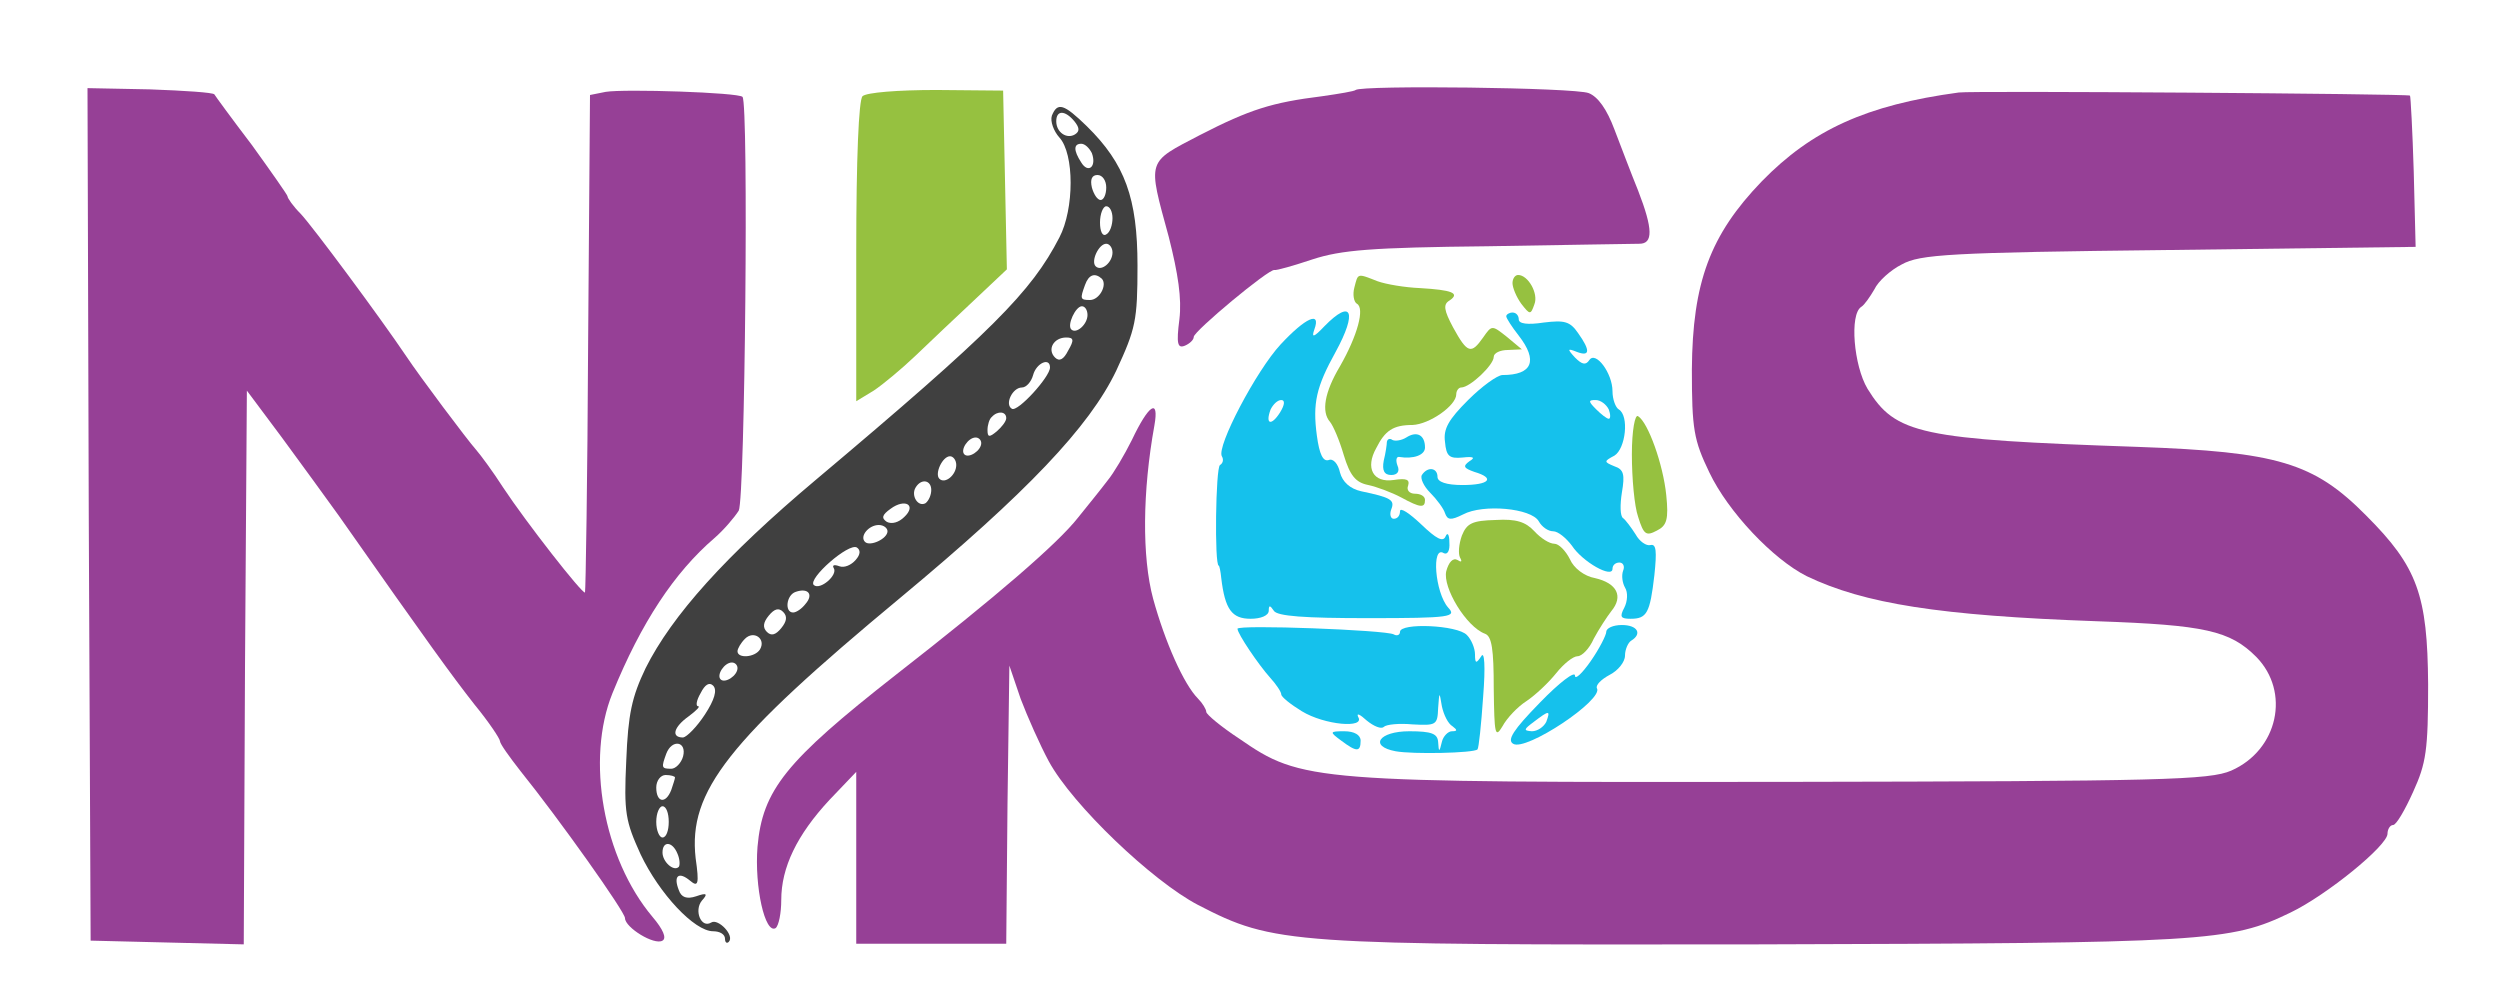 <svg width="135" height="54" viewBox="0 0 135 54" fill="none" xmlns="http://www.w3.org/2000/svg">
<path d="M56.801 6.244C56.7 6.548 56.903 7.088 57.206 7.425C58.016 8.303 58.016 11.273 57.206 12.825C55.688 15.762 53.629 17.854 44.044 25.92C39.184 30.004 36.281 33.244 34.864 36.079C34.121 37.632 33.919 38.543 33.818 41.074C33.682 43.909 33.784 44.348 34.594 46.137C35.606 48.263 37.496 50.288 38.509 50.288C38.88 50.288 39.15 50.457 39.15 50.693C39.15 50.895 39.251 50.963 39.352 50.862C39.69 50.524 38.779 49.579 38.407 49.815C37.867 50.153 37.462 49.174 37.901 48.634C38.239 48.263 38.171 48.195 37.597 48.398C37.091 48.567 36.788 48.465 36.653 48.06C36.349 47.284 36.653 47.048 37.26 47.554C37.699 47.925 37.766 47.757 37.564 46.339C37.159 42.728 39.319 39.994 48.634 32.265C55.451 26.595 58.826 23.052 60.278 20.014C61.324 17.753 61.425 17.314 61.425 14.344C61.425 10.699 60.75 8.843 58.691 6.818C57.443 5.603 57.105 5.502 56.801 6.244ZM58.016 6.548C58.286 6.885 58.32 7.088 58.05 7.257C57.611 7.527 57.038 7.155 57.038 6.548C57.038 5.94 57.51 5.94 58.016 6.548ZM58.961 8.269C59.231 9.012 58.759 9.383 58.388 8.775C57.949 8.1 57.983 7.763 58.388 7.763C58.59 7.763 58.826 7.999 58.961 8.269ZM59.737 10.125C59.737 10.497 59.602 10.8 59.434 10.8C59.265 10.8 59.062 10.497 58.961 10.125C58.86 9.687 58.961 9.45 59.265 9.45C59.535 9.45 59.737 9.754 59.737 10.125ZM60.075 11.779C60.075 12.15 59.94 12.555 59.737 12.657C59.535 12.792 59.4 12.488 59.4 12.015C59.4 11.543 59.569 11.138 59.737 11.138C59.94 11.138 60.075 11.442 60.075 11.779ZM60.075 13.635C60.075 14.175 59.468 14.682 59.164 14.378C58.894 14.108 59.333 13.163 59.737 13.163C59.906 13.163 60.075 13.365 60.075 13.635ZM59.501 15.053C59.805 15.39 59.366 16.2 58.86 16.2C58.32 16.2 58.32 16.133 58.59 15.39C58.792 14.817 59.13 14.715 59.501 15.053ZM58.725 17.01C58.725 17.517 58.117 18.057 57.847 17.787C57.611 17.55 58.084 16.538 58.421 16.538C58.59 16.538 58.725 16.74 58.725 17.01ZM57.679 18.934C57.443 19.407 57.206 19.542 56.97 19.305C56.531 18.867 56.903 18.225 57.578 18.225C57.983 18.225 58.016 18.36 57.679 18.934ZM56.7 19.845C56.7 20.352 54.945 22.275 54.641 22.073C54.236 21.837 54.675 20.925 55.181 20.925C55.417 20.925 55.688 20.622 55.789 20.25C55.958 19.609 56.7 19.272 56.7 19.845ZM54.337 22.579C54.337 22.748 54.101 23.052 53.831 23.288C53.426 23.625 53.325 23.625 53.325 23.22C53.325 22.95 53.426 22.613 53.561 22.512C53.865 22.174 54.337 22.208 54.337 22.579ZM52.987 23.929C52.987 24.334 52.312 24.773 52.076 24.537C51.84 24.3 52.279 23.625 52.684 23.625C52.852 23.625 52.987 23.76 52.987 23.929ZM51.638 25.11C51.638 25.65 51.03 26.157 50.726 25.853C50.456 25.583 50.895 24.638 51.3 24.638C51.469 24.638 51.638 24.84 51.638 25.11ZM50.288 26.46C50.288 26.73 50.153 27.034 49.984 27.169C49.579 27.405 49.174 26.764 49.444 26.325C49.748 25.819 50.288 25.92 50.288 26.46ZM48.836 27.912C48.532 28.215 48.161 28.317 47.891 28.182C47.587 27.979 47.621 27.81 48.094 27.473C48.87 26.899 49.511 27.27 48.836 27.912ZM47.925 28.688C47.925 29.093 46.98 29.532 46.71 29.262C46.406 28.958 46.913 28.35 47.453 28.35C47.722 28.35 47.925 28.519 47.925 28.688ZM46.204 30.24C45.968 30.51 45.596 30.679 45.326 30.578C45.056 30.477 44.921 30.51 45.023 30.679C45.259 31.05 44.28 31.894 43.943 31.59C43.605 31.253 45.833 29.295 46.271 29.565C46.474 29.7 46.474 29.937 46.204 30.24ZM43.504 32.603C43.301 32.873 42.998 33.075 42.829 33.075C42.356 33.075 42.458 32.13 42.964 31.962C43.639 31.725 43.943 32.097 43.504 32.603ZM42.188 33.919C41.884 34.29 41.648 34.358 41.411 34.122C41.175 33.885 41.209 33.615 41.513 33.244C41.816 32.873 42.053 32.805 42.289 33.042C42.525 33.278 42.491 33.548 42.188 33.919ZM41.04 35.067C40.77 35.505 39.825 35.573 39.825 35.168C39.825 35.033 39.994 34.729 40.23 34.493C40.703 34.02 41.377 34.493 41.04 35.067ZM39.825 36.079C39.825 36.484 39.15 36.923 38.914 36.687C38.678 36.45 39.116 35.775 39.521 35.775C39.69 35.775 39.825 35.91 39.825 36.079ZM38.07 38.577C37.631 39.252 37.091 39.792 36.889 39.825C36.214 39.825 36.383 39.252 37.193 38.678C37.597 38.374 37.834 38.138 37.699 38.138C37.564 38.138 37.597 37.834 37.834 37.429C38.07 36.957 38.306 36.822 38.509 37.024C38.745 37.26 38.576 37.8 38.07 38.577ZM36.889 40.838C36.788 41.209 36.484 41.513 36.248 41.513C35.708 41.513 35.708 41.445 35.977 40.703C36.281 39.893 37.091 40.028 36.889 40.838ZM36.45 41.985C36.45 42.053 36.349 42.357 36.248 42.66C35.944 43.437 35.438 43.335 35.438 42.525C35.438 42.154 35.674 41.85 35.944 41.85C36.214 41.85 36.45 41.918 36.45 41.985ZM36.112 44.382C36.112 44.854 35.977 45.225 35.775 45.225C35.606 45.225 35.438 44.854 35.438 44.382C35.438 43.909 35.606 43.538 35.775 43.538C35.977 43.538 36.112 43.909 36.112 44.382ZM36.585 46.103C36.72 46.407 36.72 46.744 36.653 46.812C36.383 47.082 35.775 46.542 35.775 46.035C35.775 45.394 36.315 45.428 36.585 46.103Z" fill="#404040"/>
<path d="M46.575 5.196C46.372 5.399 46.237 8.537 46.237 13.6V21.666L47.182 21.092C47.689 20.755 48.701 19.911 49.444 19.202C50.186 18.494 51.604 17.143 52.582 16.232L54.371 14.545L54.27 9.719L54.169 4.892L50.557 4.859C48.499 4.859 46.777 4.994 46.575 5.196Z" fill="#96C140"/>
<path d="M73.136 15.524C73.035 15.895 73.103 16.3 73.271 16.401C73.71 16.637 73.305 18.122 72.36 19.776C71.516 21.194 71.347 22.24 71.82 22.78C71.989 22.982 72.326 23.759 72.562 24.569C72.9 25.682 73.204 26.054 73.879 26.189C74.351 26.29 75.161 26.594 75.668 26.864C76.714 27.437 76.95 27.437 76.95 26.999C76.95 26.796 76.714 26.661 76.41 26.661C76.106 26.661 75.938 26.459 76.039 26.222C76.14 25.885 75.938 25.817 75.263 25.919C74.149 26.087 73.71 25.277 74.317 24.197C74.79 23.252 75.229 22.949 76.275 22.949C77.186 22.915 78.638 21.902 78.638 21.295C78.638 21.092 78.772 20.924 78.907 20.924C79.38 20.924 80.662 19.709 80.662 19.27C80.662 19.067 81 18.899 81.439 18.899L82.181 18.865L81.371 18.19C80.561 17.549 80.561 17.549 80.089 18.224C79.448 19.135 79.245 19.101 78.469 17.684C77.963 16.739 77.929 16.435 78.266 16.232C78.874 15.827 78.401 15.659 76.68 15.557C75.87 15.524 74.858 15.355 74.385 15.186C73.271 14.747 73.339 14.747 73.136 15.524Z" fill="#96C140"/>
<path d="M81.675 15.288C81.675 15.524 81.877 16.03 82.147 16.401C82.62 17.009 82.654 17.009 82.856 16.435C83.092 15.861 82.519 14.849 81.979 14.849C81.81 14.849 81.675 15.051 81.675 15.288Z" fill="#96C140"/>
<path d="M88.121 24.535C88.121 25.817 88.256 27.336 88.459 27.91C88.762 28.889 88.897 28.956 89.471 28.652C90.011 28.383 90.112 28.045 89.977 26.729C89.809 25.075 88.999 22.814 88.459 22.476C88.29 22.341 88.121 23.253 88.121 24.535Z" fill="#96C140"/>
<path d="M78.941 28.923C78.772 29.396 78.739 29.902 78.84 30.105C78.975 30.341 78.907 30.375 78.705 30.239C78.469 30.105 78.233 30.341 78.097 30.847C77.895 31.724 79.177 33.851 80.19 34.222C80.561 34.357 80.662 35.066 80.662 37.192C80.696 39.656 80.73 39.892 81.135 39.217C81.371 38.778 81.945 38.171 82.418 37.867C82.924 37.529 83.632 36.855 84.037 36.348C84.442 35.842 84.949 35.437 85.185 35.437C85.421 35.437 85.826 35.032 86.062 34.492C86.332 33.986 86.771 33.311 87.007 33.007C87.683 32.197 87.311 31.488 86.13 31.218C85.556 31.117 84.983 30.678 84.78 30.206C84.544 29.733 84.172 29.362 83.936 29.362C83.666 29.362 83.194 29.058 82.856 28.687C82.384 28.181 81.877 28.012 80.764 28.079C79.515 28.113 79.211 28.248 78.941 28.923Z" fill="#96C140"/>
<path d="M4.793 27.776L4.894 50.794L9.011 50.895L13.163 50.996L13.23 36.045L13.331 21.094L15.221 23.625C16.234 25.009 17.618 26.899 18.293 27.844C23.22 34.864 24.401 36.484 25.616 38.036C26.393 38.981 27 39.892 27 40.027C27 40.162 27.506 40.871 28.114 41.647C30.206 44.246 33.75 49.241 33.75 49.579C33.75 50.085 35.336 51.064 35.775 50.794C36.011 50.659 35.809 50.186 35.235 49.511C32.569 46.339 31.624 41.006 33.075 37.429C34.628 33.615 36.416 30.915 38.576 29.059C39.083 28.62 39.656 27.945 39.893 27.574C40.23 26.899 40.433 5.569 40.095 5.231C39.893 4.995 33.716 4.792 32.704 4.961L31.86 5.13L31.759 18.495C31.725 25.886 31.624 31.927 31.59 31.995C31.455 32.096 28.418 28.215 27.169 26.325C26.629 25.481 25.954 24.57 25.718 24.3C25.211 23.726 22.68 20.351 21.938 19.237C20.554 17.179 16.875 12.217 16.234 11.542C15.829 11.137 15.525 10.699 15.525 10.597C15.525 10.53 14.648 9.281 13.601 7.83C12.521 6.412 11.61 5.164 11.576 5.096C11.509 4.995 9.956 4.894 8.1 4.826L4.725 4.759L4.793 27.776Z" fill="#964096"/>
<path d="M73.204 4.86C73.136 4.928 72.326 5.063 71.382 5.198C68.681 5.535 67.5 5.906 64.8 7.29C61.898 8.809 61.965 8.573 63.113 12.791C63.619 14.783 63.822 16.133 63.687 17.246C63.518 18.563 63.585 18.833 63.99 18.664C64.227 18.563 64.463 18.36 64.463 18.191C64.463 17.888 68.513 14.513 68.817 14.58C68.918 14.614 69.863 14.344 70.875 14.006C72.428 13.5 74.048 13.365 80.325 13.298C84.51 13.23 88.189 13.163 88.526 13.163C89.269 13.163 89.269 12.386 88.459 10.294C88.088 9.383 87.514 7.864 87.177 6.986C86.772 5.906 86.299 5.231 85.793 5.029C85.05 4.725 73.508 4.59 73.204 4.86Z" fill="#964096"/>
<path d="M105.772 4.995C100.777 5.67 97.841 7.02 95.141 9.787C92.34 12.69 91.395 15.255 91.361 19.946C91.361 23.186 91.463 23.76 92.306 25.515C93.319 27.641 95.749 30.206 97.571 31.117C100.676 32.602 104.726 33.243 113.231 33.547C119.07 33.75 120.42 34.053 121.837 35.471C123.694 37.361 123.019 40.5 120.487 41.613C119.306 42.12 116.842 42.187 96.457 42.221C70.808 42.255 70.301 42.221 66.926 39.892C65.948 39.251 65.138 38.576 65.138 38.441C65.138 38.306 64.935 37.968 64.699 37.732C63.922 36.956 62.91 34.661 62.269 32.332C61.661 30.071 61.695 26.527 62.336 22.983C62.606 21.465 62.032 21.836 61.121 23.76C60.716 24.57 60.142 25.548 59.805 25.953C59.501 26.358 58.792 27.236 58.219 27.945C57.139 29.328 53.865 32.163 48.364 36.45C42.424 41.107 41.175 42.66 40.905 45.731C40.736 47.891 41.31 50.456 41.884 50.118C42.053 49.983 42.188 49.308 42.188 48.6C42.188 46.845 43.031 45.09 44.786 43.2L46.237 41.681V46.305V50.962H50.288H54.337L54.405 43.436L54.506 35.943L55.114 37.732C55.485 38.711 56.16 40.23 56.633 41.107C57.915 43.47 62.235 47.587 64.699 48.87C68.816 50.996 69.559 51.03 94.905 50.996C119.205 50.928 120.42 50.861 123.694 49.275C125.651 48.33 128.925 45.663 128.925 45.022C128.925 44.786 129.06 44.55 129.229 44.55C129.397 44.55 129.87 43.74 130.309 42.761C131.017 41.208 131.119 40.5 131.119 36.956C131.085 32.13 130.545 30.611 127.777 27.843C124.942 24.975 122.985 24.401 115.425 24.131C103.68 23.726 102.364 23.456 100.845 20.992C100.102 19.743 99.866 16.976 100.507 16.571C100.676 16.47 100.98 16.031 101.216 15.626C101.419 15.187 102.094 14.58 102.701 14.276C103.68 13.736 105.232 13.635 117.112 13.5L130.444 13.331L130.342 9.281C130.275 7.053 130.174 5.197 130.14 5.163C130.072 5.062 106.447 4.893 105.772 4.995Z" fill="#964096"/>
<path d="M71.516 17.619C70.942 18.227 70.808 18.26 70.976 17.788C71.347 16.775 70.504 17.147 69.154 18.598C67.838 20.015 65.677 24.133 65.981 24.639C66.082 24.808 66.049 25.01 65.88 25.112C65.644 25.247 65.576 30.545 65.812 30.545C65.846 30.545 65.914 30.849 65.948 31.22C66.15 32.908 66.521 33.414 67.534 33.414C68.074 33.414 68.513 33.245 68.513 32.975C68.513 32.672 68.58 32.672 68.782 32.975C68.951 33.279 70.47 33.38 73.879 33.38C78.368 33.38 78.671 33.313 78.199 32.807C77.49 31.997 77.287 29.432 77.963 29.87C78.165 29.972 78.3 29.735 78.266 29.297C78.266 28.858 78.165 28.723 78.064 28.959C77.929 29.297 77.558 29.094 76.748 28.318C76.106 27.71 75.6 27.373 75.6 27.609C75.6 27.845 75.465 28.014 75.263 28.014C75.094 28.014 75.026 27.778 75.127 27.508C75.33 27.002 75.127 26.867 73.507 26.529C72.9 26.394 72.495 26.023 72.36 25.517C72.259 25.044 71.989 24.74 71.752 24.842C71.449 24.943 71.246 24.538 71.111 23.525C70.875 21.77 71.078 20.893 72.124 19.003C73.305 16.843 73.001 16.1 71.516 17.619ZM69.12 22.277C68.647 23.019 68.31 22.918 68.614 22.108C68.749 21.838 68.985 21.602 69.188 21.602C69.39 21.602 69.39 21.838 69.12 22.277Z" fill="#15C1EC"/>
<path d="M81.338 17.079C81.338 17.18 81.641 17.653 82.013 18.125C83.059 19.475 82.755 20.252 81.135 20.252C80.865 20.252 80.022 20.859 79.279 21.602C78.233 22.648 77.929 23.154 78.03 23.863C78.098 24.639 78.266 24.774 78.975 24.707C79.583 24.639 79.684 24.707 79.347 24.909C78.975 25.179 79.043 25.28 79.617 25.483C80.764 25.82 80.427 26.192 78.975 26.192C78.098 26.192 77.625 26.023 77.625 25.753C77.625 25.247 77.085 25.179 76.781 25.652C76.68 25.82 76.883 26.259 77.22 26.597C77.591 26.968 77.963 27.474 78.03 27.71C78.165 28.082 78.334 28.115 79.009 27.778C80.089 27.204 82.688 27.44 83.093 28.149C83.261 28.453 83.599 28.689 83.869 28.689C84.139 28.689 84.578 29.06 84.882 29.465C85.455 30.343 87.075 31.254 87.075 30.714C87.075 30.512 87.244 30.377 87.447 30.377C87.649 30.377 87.75 30.579 87.649 30.815C87.548 31.085 87.615 31.49 87.75 31.727C87.919 31.997 87.885 32.469 87.716 32.807C87.447 33.313 87.514 33.414 88.054 33.414C88.931 33.414 89.1 33.11 89.337 31.052C89.472 29.769 89.438 29.364 89.134 29.432C88.898 29.499 88.526 29.229 88.324 28.858C88.088 28.487 87.784 28.082 87.649 27.98C87.48 27.879 87.48 27.238 87.582 26.597C87.75 25.618 87.683 25.348 87.177 25.179C86.603 24.943 86.603 24.909 87.177 24.605C87.784 24.234 87.987 22.445 87.413 22.108C87.244 22.007 87.075 21.568 87.075 21.129C87.075 20.15 86.164 18.935 85.826 19.442C85.624 19.745 85.421 19.678 85.05 19.307C84.612 18.834 84.645 18.8 85.151 19.003C85.86 19.273 85.894 18.935 85.219 17.99C84.78 17.349 84.477 17.282 83.363 17.417C82.485 17.552 82.013 17.484 82.013 17.248C82.013 17.045 81.878 16.877 81.675 16.877C81.507 16.877 81.338 16.978 81.338 17.079ZM86.873 22.108C86.974 22.378 86.974 22.614 86.873 22.614C86.772 22.614 86.468 22.378 86.198 22.108C85.759 21.669 85.759 21.602 86.164 21.602C86.434 21.602 86.738 21.838 86.873 22.108Z" fill="#15C1EC"/>
<path d="M75.938 23.625C75.668 23.794 75.33 23.828 75.195 23.76C75.06 23.659 74.925 23.693 74.891 23.862C74.891 23.997 74.824 24.469 74.722 24.874C74.621 25.414 74.756 25.65 75.127 25.65C75.465 25.65 75.6 25.448 75.465 25.144C75.364 24.874 75.397 24.672 75.532 24.672C76.343 24.807 76.95 24.57 76.95 24.165C76.95 23.49 76.511 23.254 75.938 23.625Z" fill="#15C1EC"/>
<path d="M66.825 33.953C66.825 34.223 67.973 35.911 68.58 36.586C68.918 36.957 69.188 37.362 69.188 37.497C69.188 37.632 69.694 38.037 70.301 38.408C71.516 39.151 73.744 39.353 73.339 38.712C73.238 38.476 73.44 38.577 73.811 38.915C74.183 39.218 74.588 39.387 74.723 39.252C74.858 39.117 75.566 39.05 76.275 39.117C77.558 39.185 77.625 39.151 77.659 38.24C77.726 37.328 77.726 37.328 77.861 38.138C77.963 38.611 78.199 39.083 78.435 39.218C78.705 39.421 78.705 39.488 78.401 39.488C78.199 39.488 77.929 39.758 77.861 40.062C77.726 40.636 77.693 40.636 77.659 40.062C77.625 39.623 77.321 39.488 76.106 39.488C74.453 39.488 73.913 40.298 75.364 40.568C76.275 40.737 79.583 40.67 79.785 40.467C79.853 40.4 79.988 39.117 80.089 37.632C80.224 35.945 80.156 35.135 79.988 35.438C79.718 35.843 79.65 35.843 79.65 35.337C79.65 35 79.448 34.527 79.211 34.291C78.705 33.751 75.6 33.616 75.6 34.122C75.6 34.291 75.431 34.358 75.263 34.257C74.858 34.021 66.825 33.717 66.825 33.953Z" fill="#15C1EC"/>
<path d="M86.738 34.122C86.738 34.291 86.366 35.033 85.894 35.708C85.421 36.383 85.05 36.721 85.05 36.484C85.05 36.214 84.206 36.856 83.16 37.936C81.709 39.421 81.371 39.961 81.709 40.163C82.384 40.602 86.636 37.767 86.231 37.159C86.164 36.991 86.468 36.687 86.906 36.451C87.379 36.214 87.75 35.742 87.75 35.404C87.75 35.067 87.919 34.696 88.088 34.594C88.695 34.223 88.425 33.751 87.581 33.751C87.109 33.751 86.738 33.919 86.738 34.122ZM83.498 38.982C83.363 39.252 83.025 39.488 82.721 39.488C82.249 39.454 82.283 39.387 82.823 38.982C83.666 38.341 83.734 38.341 83.498 38.982Z" fill="#15C1EC"/>
<path d="M72.427 39.995C73.237 40.602 73.474 40.636 73.474 39.995C73.474 39.691 73.136 39.488 72.596 39.488C71.786 39.488 71.786 39.522 72.427 39.995Z" fill="#15C1EC"/>
</svg>
